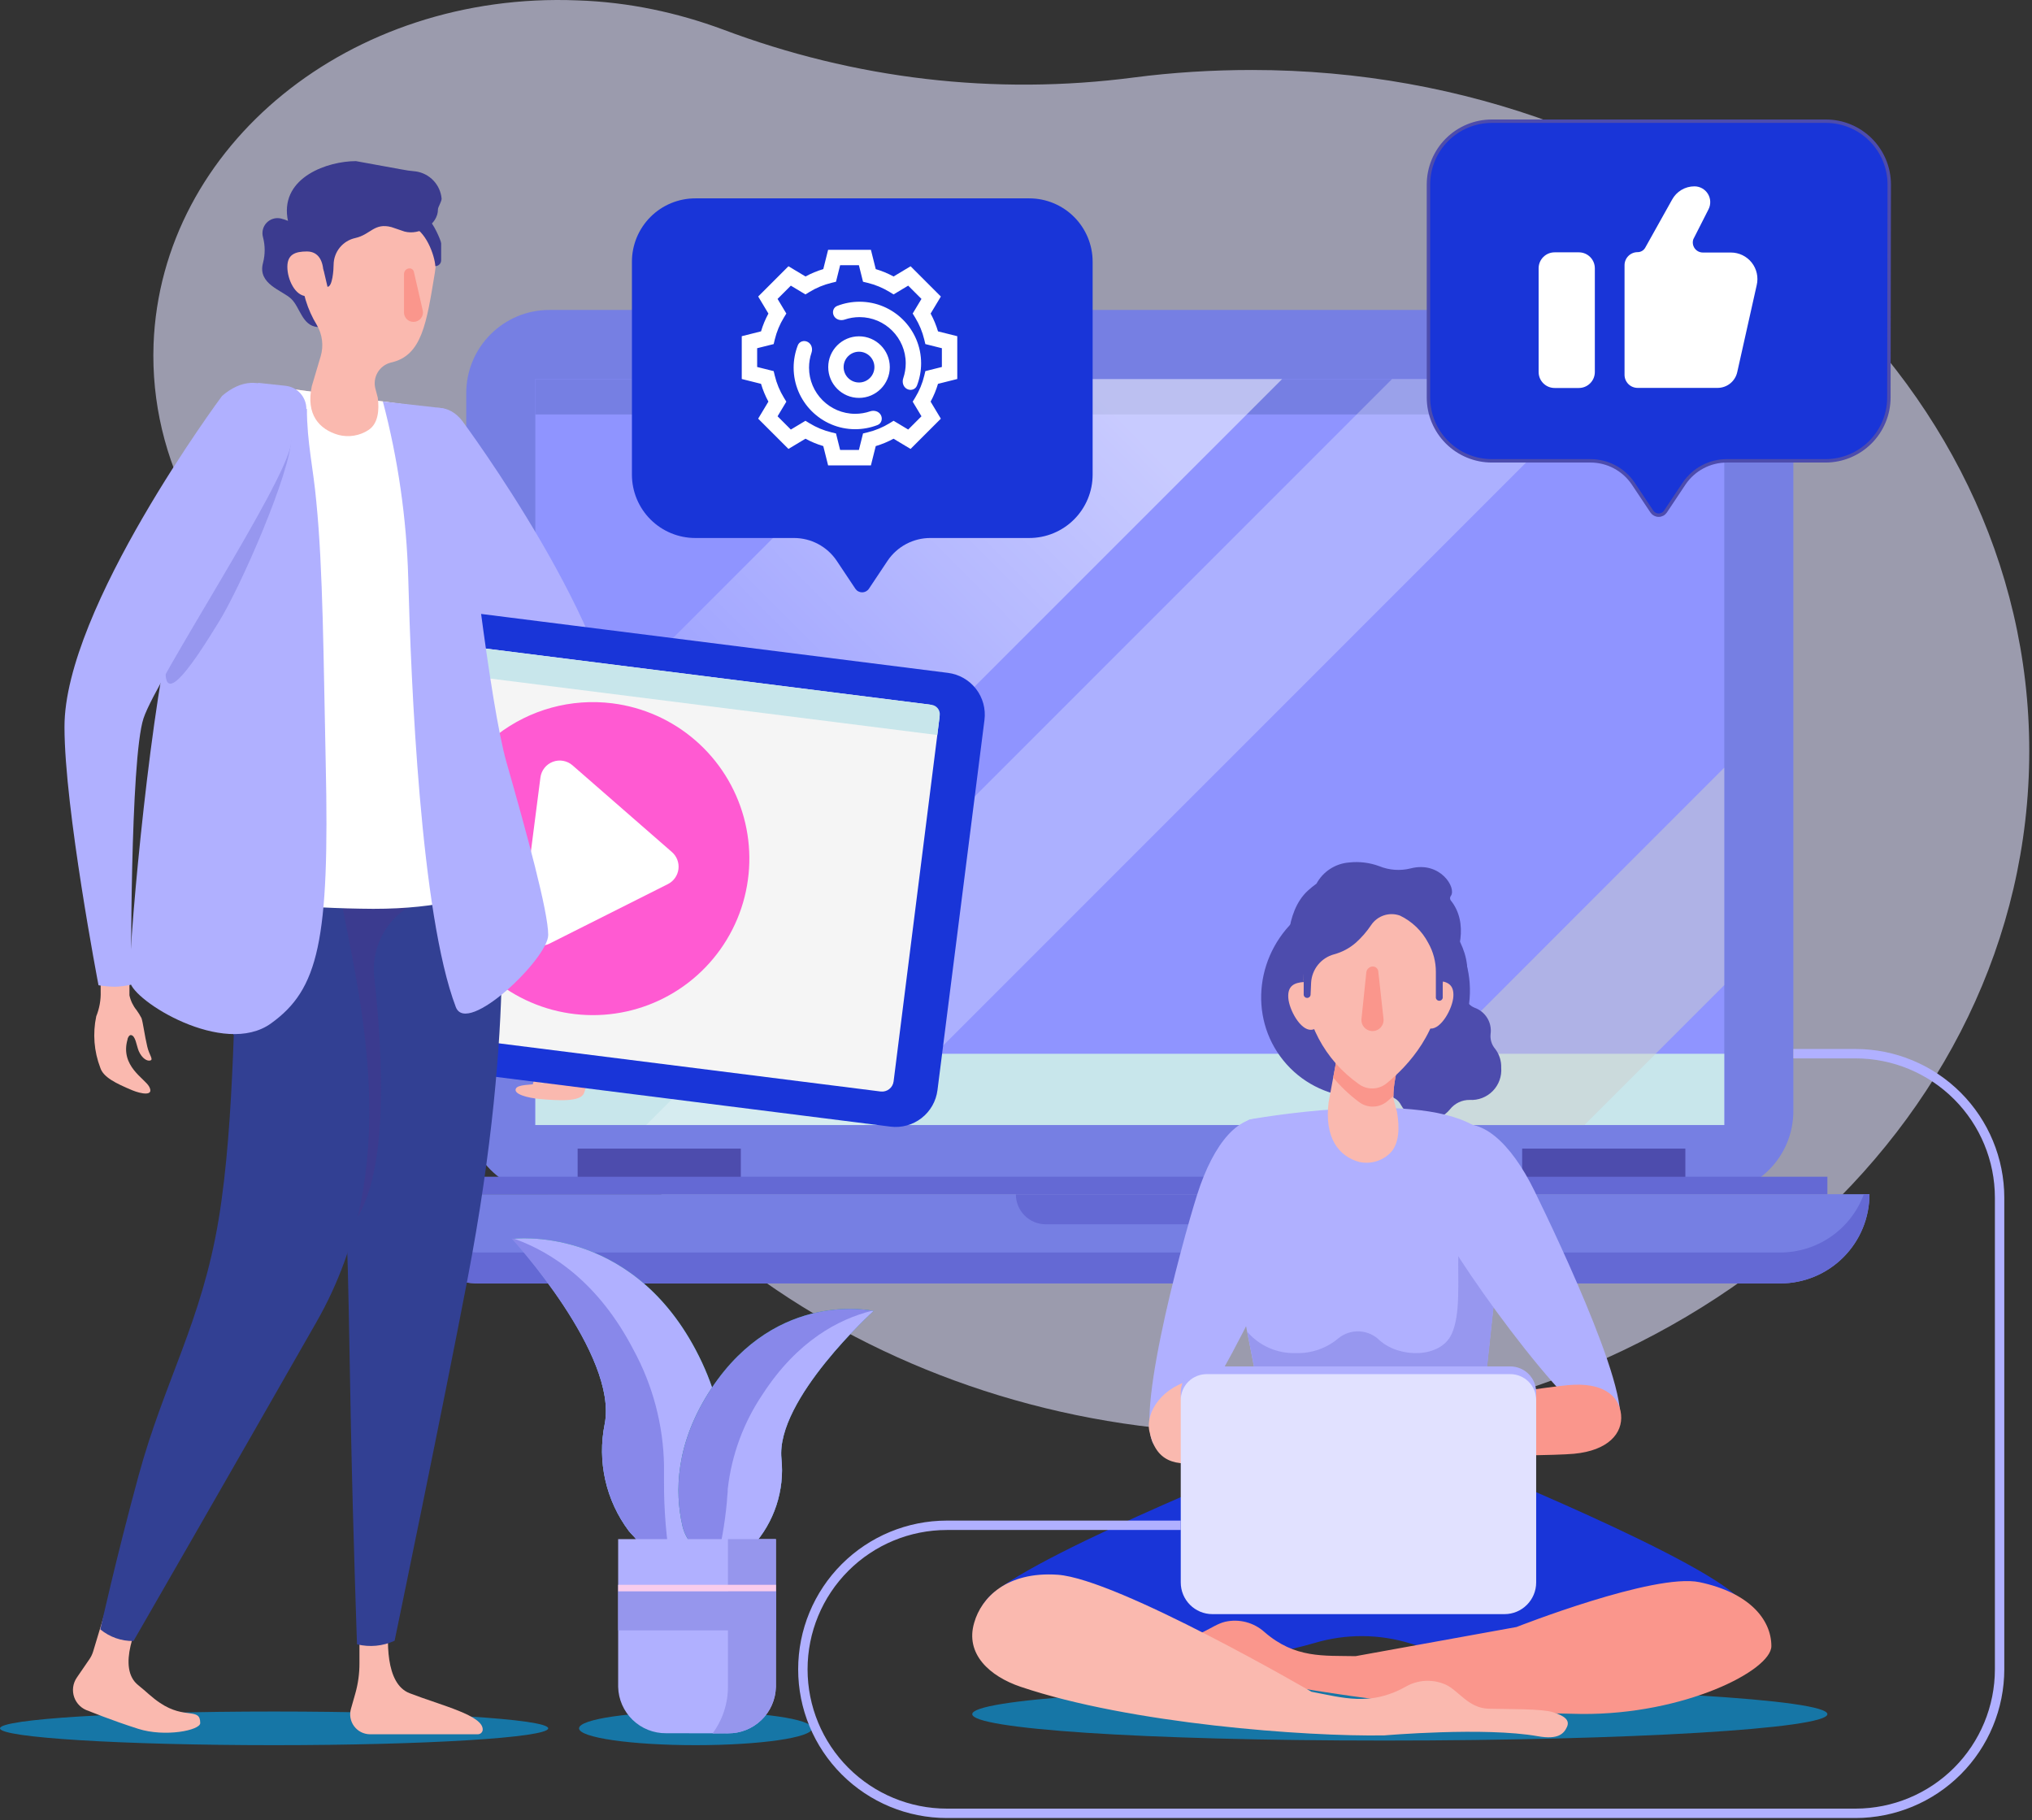 <svg width="594" height="532" viewBox="0 0 594 532" fill="none" xmlns="http://www.w3.org/2000/svg">
    <rect x="0" y="0" width="594" height="532" fill="#333333" stroke="none"/>
    <path d="M365.969 20.457C354.329 20.457 342.689 21.184 331.533 22.637C290.792 27.965 249.808 23.121 211.249 8.589C198.154 3.745 183.846 0.597 168.81 0.112C102.363 -2.552 47.071 42.497 44.888 100.625C43.676 134.775 61.136 165.777 89.025 186.121C116.186 205.982 136.071 234.803 145.529 268.227C170.75 357.598 264.116 418.875 365.969 418.875C491.346 418.875 593.2 329.745 593.2 219.545C593.2 109.586 491.346 20.457 365.969 20.457Z" fill="#E1E1FF" fill-opacity="0.6"/>
    <path d="M80.128 510.113C124.382 510.113 160.256 507.911 160.256 505.195C160.256 502.479 124.382 500.277 80.128 500.277C35.875 500.277 0 502.479 0 505.195C0 507.911 35.875 510.113 80.128 510.113Z" fill="#1676A6"/>
    <path d="M203.343 510.113C222.161 510.113 237.417 507.911 237.417 505.195C237.417 502.479 222.161 500.277 203.343 500.277C184.525 500.277 169.269 502.479 169.269 505.195C169.269 507.911 184.525 510.113 203.343 510.113Z" fill="#1676A6"/>
    <path d="M534.187 501.046C534.187 505.305 476.207 508.767 404.707 508.767C333.208 508.767 284.213 505.305 284.213 501.046C284.213 496.787 333.208 493.325 404.707 493.325C476.207 493.325 534.187 496.76 534.187 501.046Z" fill="#1676A6"/>
    <path d="M499.921 90.593H160.613C147.183 90.593 136.295 101.48 136.295 114.91V324.753C136.295 338.183 147.183 349.07 160.613 349.07H499.921C513.352 349.07 524.24 338.183 524.24 324.753V114.91C524.24 101.48 513.352 90.593 499.921 90.593Z" fill="#767FE3"/>
    <path d="M504.043 110.816H156.492V328.847H504.043V110.816Z" fill="#8F94FF"/>
    <path d="M504.043 308.019H156.492V328.847H504.043V308.019Z" fill="#C8E6EB"/>
    <path d="M504.043 110.816H156.492V121.148H504.043V110.816Z" fill="#767FE3"/>
    <path d="M520.421 375.146H140.087C136.662 375.146 133.271 374.472 130.108 373.161C126.944 371.851 124.069 369.93 121.647 367.509C119.226 365.087 117.305 362.213 115.995 359.049C114.684 355.885 114.01 352.495 114.01 349.07H546.498C546.498 352.495 545.824 355.885 544.513 359.049C543.203 362.213 541.282 365.087 538.86 367.509C536.439 369.93 533.564 371.851 530.4 373.161C527.236 374.472 523.845 375.146 520.421 375.146Z" fill="#767FE3"/>
    <path d="M520.42 366.106H140.086C134.751 366.101 129.546 364.46 125.172 361.404C120.799 358.348 117.469 354.024 115.63 349.015H114.009C114.002 352.444 114.671 355.841 115.978 359.011C117.286 362.181 119.205 365.062 121.628 367.489C124.05 369.916 126.927 371.842 130.094 373.156C133.262 374.47 136.657 375.146 140.086 375.146H520.393C523.817 375.146 527.208 374.472 530.372 373.161C533.536 371.851 536.411 369.93 538.832 367.509C541.254 365.087 543.175 362.213 544.485 359.049C545.796 355.885 546.47 352.495 546.47 349.07H544.849C543.003 354.064 539.673 358.373 535.306 361.418C530.939 364.464 525.744 366.1 520.42 366.106Z" fill="#6469D4"/>
    <path d="M534.187 343.959H126.375V349.07H534.187V343.959Z" fill="#6469D4"/>
    <path d="M354.833 357.863H305.701C303.384 357.863 301.161 356.942 299.523 355.303C297.884 353.665 296.963 351.442 296.963 349.125H363.572C363.572 351.442 362.651 353.665 361.012 355.303C359.374 356.942 357.151 357.863 354.833 357.863Z" fill="#6469D4"/>
    <path d="M216.56 335.744H168.857V343.987H216.56V335.744Z" fill="#4D4CAD"/>
    <path d="M492.667 335.744H444.964V343.987H492.667V335.744Z" fill="#4D4CAD"/>
    <path style="mix-blend-mode:lighten" opacity="0.51" d="M272.397 110.816L156.492 226.742V328.847H156.739L374.783 110.816H272.397Z" fill="url(#paint0_linear)"/>
    <path style="mix-blend-mode:lighten" opacity="0.51" d="M188.889 328.847H252.475L470.492 110.816H406.906L188.889 328.847Z" fill="url(#paint1_linear)"/>
    <g style="mix-blend-mode:lighten" opacity="0.51">
        <path d="M463.155 328.847L504.043 287.961V224.379L399.596 328.847H463.155Z" fill="#CDCDCD"/>
    </g>
    <path d="M319.401 76.502C319.401 71.59 317.449 66.879 313.976 63.406C310.503 59.933 305.792 57.982 300.88 57.982H203.248C198.336 57.982 193.625 59.933 190.152 63.406C186.679 66.879 184.727 71.59 184.727 76.502V138.737C184.727 143.649 186.679 148.36 190.152 151.833C193.625 155.306 198.336 157.257 203.248 157.257H232.101C234.556 157.258 236.974 157.859 239.143 159.009C241.313 160.158 243.169 161.821 244.549 163.851L250.044 172.094C250.263 172.418 250.558 172.682 250.903 172.865C251.248 173.048 251.632 173.143 252.023 173.143C252.413 173.143 252.798 173.048 253.142 172.865C253.487 172.682 253.782 172.418 254.001 172.094L259.497 163.851C260.877 161.821 262.733 160.158 264.902 159.009C267.072 157.859 269.49 157.258 271.945 157.257H300.798C303.237 157.268 305.654 156.797 307.911 155.871C310.167 154.945 312.219 153.583 313.947 151.862C315.676 150.141 317.047 148.096 317.983 145.844C318.919 143.591 319.401 141.176 319.401 138.737V76.502Z" fill="#1935D8"/>
    <path d="M552.271 53.947C552.271 49.035 550.319 44.324 546.846 40.851C543.373 37.378 538.662 35.427 533.75 35.427H436.09C431.178 35.427 426.467 37.378 422.994 40.851C419.521 44.324 417.57 49.035 417.57 53.947V116.182C417.57 121.094 419.521 125.804 422.994 129.277C426.467 132.751 431.178 134.702 436.09 134.702H464.943C467.398 134.703 469.816 135.304 471.986 136.454C474.155 137.603 476.011 139.266 477.391 141.296L482.887 149.539C483.106 149.862 483.401 150.127 483.746 150.31C484.09 150.492 484.475 150.588 484.865 150.588C485.255 150.588 485.64 150.492 485.985 150.31C486.33 150.127 486.624 149.862 486.844 149.539L492.339 141.296C493.719 139.266 495.575 137.603 497.745 136.454C499.914 135.304 502.332 134.703 504.787 134.702H533.64C538.552 134.702 543.263 132.751 546.736 129.277C550.209 125.804 552.161 121.094 552.161 116.182L552.271 53.947Z" fill="#1935D8" stroke="#4D4CAD" stroke-miterlimit="10"/>
    <path fill-rule="evenodd" clip-rule="evenodd" d="M279.833 106.777V110.783L274.197 112.197C273.663 114.001 272.941 115.742 272.039 117.399L275.029 122.38L266.182 131.227L261.201 128.237C259.544 129.137 257.803 129.859 255.999 130.395L254.589 136.026H242.076L240.662 130.39C238.858 129.856 237.117 129.135 235.46 128.233L230.479 131.223L221.631 122.376L224.622 117.395C223.722 115.738 223 113.997 222.464 112.193L216.833 110.783V106.777V102.276V98.27L222.469 96.856C223.002 95.052 223.724 93.311 224.626 91.654L221.636 86.672L230.483 77.825L235.464 80.816C237.121 79.916 238.862 79.194 240.666 78.658L242.076 73.027H254.589L256.003 78.663C257.807 79.196 259.549 79.918 261.205 80.82L266.186 77.83L275.034 86.677L272.043 91.658C272.943 93.315 273.665 95.056 274.201 96.86L279.833 98.27V102.276V106.777ZM275.333 107.27L270.504 108.477L270.184 109.803C269.638 112.075 268.737 114.242 267.514 116.242L266.801 117.406L269.366 121.678L265.487 125.557L261.214 122.992L260.05 123.705C258.05 124.929 255.883 125.829 253.611 126.376L252.285 126.696L251.076 131.526H245.589L244.382 126.698L243.056 126.378C240.784 125.832 238.617 124.931 236.617 123.707L235.453 122.994L231.181 125.56L227.301 121.68L229.867 117.408L229.154 116.245C227.93 114.244 227.03 112.077 226.483 109.805L226.163 108.479L221.333 107.27V101.783L226.161 100.576L226.481 99.25C227.027 96.978 227.928 94.811 229.151 92.811L229.864 91.647L227.299 87.375L231.179 83.495L235.451 86.061L236.614 85.348C238.615 84.124 240.782 83.224 243.054 82.677L244.38 82.357L245.589 77.526H251.076L252.283 82.355L253.609 82.675C255.881 83.221 258.048 84.122 260.048 85.346L261.212 86.058L265.484 83.493L269.364 87.373L266.798 91.645L267.511 92.808C268.735 94.809 269.635 96.976 270.182 99.247L270.502 100.574L275.333 101.783V107.27ZM244.741 89.414C246.811 88.612 249.03 88.194 251.264 88.194C261.189 88.194 269.264 96.269 269.264 106.194C269.264 108.427 268.845 110.646 268.043 112.716C267.594 113.876 266.213 114.279 265.119 113.687C264.026 113.095 263.64 111.732 264.04 110.556C264.516 109.158 264.764 107.681 264.764 106.194C264.764 98.748 258.709 92.694 251.264 92.694C249.776 92.694 248.299 92.941 246.901 93.417C245.725 93.817 244.362 93.431 243.77 92.338C243.178 91.245 243.581 89.864 244.741 89.414ZM242.111 107.305C242.111 102.341 246.148 98.305 251.111 98.305C256.075 98.305 260.111 102.341 260.111 107.305C260.111 112.268 256.075 116.305 251.111 116.305C246.148 116.305 242.111 112.268 242.111 107.305ZM246.611 107.305C246.611 109.786 248.629 111.805 251.111 111.805C253.593 111.805 255.611 109.786 255.611 107.305C255.611 104.823 253.593 102.805 251.111 102.805C248.629 102.805 246.611 104.823 246.611 107.305ZM249.999 120.957C242.554 120.957 236.499 114.902 236.499 107.457C236.499 105.969 236.746 104.492 237.222 103.095C237.623 101.918 237.236 100.556 236.144 99.964C235.05 99.371 233.669 99.775 233.22 100.934C232.418 103.005 231.999 105.224 231.999 107.457C231.999 117.382 240.074 125.457 249.999 125.457C252.232 125.457 254.452 125.038 256.522 124.236C257.681 123.787 258.085 122.406 257.492 121.312C256.9 120.22 255.538 119.833 254.361 120.234C252.964 120.71 251.487 120.957 249.999 120.957Z" fill="white"/>
    <path d="M513.526 83.347C513.795 82.21 513.804 81.027 513.551 79.886C513.298 78.746 512.791 77.677 512.067 76.76C511.343 75.843 510.42 75.101 509.369 74.591C508.318 74.081 507.165 73.815 505.996 73.813H497.753C497.287 73.808 496.828 73.692 496.416 73.476C496.003 73.259 495.648 72.947 495.379 72.566C495.111 72.185 494.937 71.745 494.872 71.284C494.807 70.822 494.852 70.352 495.005 69.911L499.429 61.201C499.793 60.496 499.968 59.709 499.939 58.916C499.91 58.123 499.677 57.351 499.263 56.675C498.849 55.998 498.267 55.44 497.574 55.053C496.881 54.667 496.1 54.466 495.307 54.469C493.974 54.47 492.665 54.83 491.519 55.512C490.373 56.194 489.432 57.172 488.795 58.343L480.963 72.357C480.744 72.764 480.419 73.104 480.023 73.341C479.626 73.578 479.172 73.703 478.71 73.703C477.697 73.703 476.725 74.105 476.009 74.822C475.293 75.538 474.89 76.509 474.89 77.522V109.561C474.89 110.574 475.293 111.545 476.009 112.261C476.725 112.978 477.697 113.38 478.71 113.38H502.094C503.434 113.38 504.734 112.922 505.779 112.083C506.823 111.243 507.549 110.072 507.837 108.764L513.526 83.347Z" fill="white"/>
    <path d="M32.562 465.023L27.232 482.719C26.994 483.499 26.642 484.24 26.187 484.917L22.423 490.412C21.863 491.24 21.506 492.187 21.38 493.178C21.254 494.168 21.362 495.175 21.696 496.116C22.031 497.057 22.581 497.907 23.304 498.596C24.027 499.285 24.901 499.795 25.858 500.084C25.858 500.084 32.535 502.832 40.394 505.332C48.253 507.833 58.53 505.772 58.53 503.656C58.53 498.958 54.133 502.694 46.796 497.776C44.323 496.127 42.702 494.396 40.449 492.61C34.129 487.637 39.652 475.053 43.526 467.881C43.849 467.287 44.029 466.626 44.051 465.951C44.073 465.276 43.938 464.605 43.655 463.991C43.372 463.377 42.95 462.838 42.422 462.416C41.894 461.994 41.275 461.702 40.614 461.561L38.773 461.177C37.442 460.9 36.055 461.144 34.9 461.86C33.744 462.576 32.907 463.708 32.562 465.023Z" fill="#FAB9AF"/>
    <path d="M157.013 313.268C157.81 309.806 158.25 306.234 158.717 304.887C159.137 304.084 159.614 303.313 160.146 302.579C161.177 301.319 161.893 299.83 162.234 298.238V292.303C162.234 289.555 163.608 287.247 166.494 287.247C169.599 287.247 171.028 289.995 170.643 292.99V297.139C170.566 299.611 171.006 302.073 171.934 304.365C173.007 309.393 172.597 314.624 170.753 319.423C169.873 322.17 163.114 321.703 157.81 321.236C154.238 320.934 150.034 319.807 150.803 318.214C151.985 315.713 164.982 318.956 162.811 311.29C162.811 310.905 162.372 309.971 161.877 309.943C160.448 309.943 160.173 313.076 159.514 314.614C158.552 316.785 157.041 317.664 156.107 317.362C155.172 317.06 156.436 315.768 157.013 313.268Z" fill="#FAB9AF"/>
    <path d="M135.14 123.043C135.14 123.043 181.305 185.114 181.305 219.845C181.305 243.613 171.357 295.297 171.357 295.297C169.785 295.556 168.197 295.703 166.604 295.737C165.003 295.691 163.411 295.489 161.85 295.132C161.85 295.132 162.152 229.187 158.195 217.262C154.238 205.337 115.658 149.311 114.916 136.919C114.174 124.527 127.336 113.014 135.14 123.043Z" fill="#B0B0FF"/>
    <path d="M277.123 196.682C280.358 197.094 283.297 198.771 285.295 201.347C287.294 203.923 288.19 207.186 287.785 210.421L274.046 318.653C273.634 321.887 271.957 324.826 269.381 326.825C266.805 328.823 263.542 329.719 260.306 329.314L75.512 306.014C72.277 305.602 69.338 303.925 67.34 301.349C65.341 298.773 64.445 295.51 64.85 292.275L78.589 184.043C78.994 180.804 80.669 177.858 83.245 175.854C85.822 173.849 89.089 172.95 92.329 173.354L277.123 196.682Z" fill="#1935D8"/>
    <path d="M271.683 205.938L95.239 183.68C93.372 183.445 91.667 184.767 91.432 186.634L78.015 292.98C77.78 294.846 79.102 296.551 80.969 296.786L257.414 319.044C259.281 319.279 260.985 317.957 261.221 316.09L274.637 209.745C274.873 207.878 273.55 206.173 271.683 205.938Z" fill="#F5F5F5"/>
    <path d="M273.991 214.845L274.705 209.13C274.755 208.768 274.733 208.401 274.639 208.048C274.546 207.696 274.383 207.365 274.161 207.076C273.938 206.787 273.66 206.545 273.343 206.365C273.026 206.184 272.677 206.069 272.315 206.025L94.609 183.603C94.248 183.553 93.88 183.576 93.528 183.669C93.175 183.763 92.845 183.925 92.556 184.148C92.267 184.37 92.025 184.648 91.844 184.965C91.664 185.282 91.548 185.632 91.504 185.994L90.79 191.709L273.991 214.845Z" fill="#C8E6EB"/>
    <path d="M179.024 205.585C188.004 206.717 196.446 210.487 203.283 216.418C210.12 222.349 215.044 230.174 217.432 238.903C219.82 247.633 219.565 256.875 216.7 265.459C213.834 274.044 208.487 281.586 201.334 287.131C194.181 292.677 185.543 295.976 176.515 296.611C167.487 297.247 158.472 295.191 150.613 290.703C142.753 286.215 136.401 279.497 132.361 271.398C128.32 263.3 126.773 254.185 127.914 245.207C129.443 233.178 135.685 222.248 145.268 214.819C154.852 207.389 166.993 204.068 179.024 205.585Z" fill="#FF5AD2"/>
    <path d="M152.48 269.936L157.975 227.292C158.103 226.266 158.508 225.294 159.146 224.481C159.785 223.668 160.633 223.044 161.599 222.677C162.565 222.309 163.613 222.212 164.631 222.396C165.648 222.58 166.596 223.037 167.373 223.719L196.418 249.053C197.122 249.666 197.664 250.443 197.996 251.315C198.329 252.187 198.441 253.127 198.325 254.053C198.208 254.979 197.865 255.862 197.327 256.624C196.788 257.386 196.07 258.004 195.237 258.423L160.806 275.734C159.88 276.231 158.835 276.462 157.786 276.402C156.737 276.341 155.725 275.992 154.862 275.391C154 274.791 153.321 273.963 152.9 273C152.48 272.037 152.334 270.977 152.48 269.936Z" fill="white"/>
    <path d="M105.078 471.453V486.153C105.089 489.144 104.682 492.122 103.869 495.001L102.578 499.535C102.339 500.391 102.299 501.291 102.461 502.165C102.623 503.039 102.983 503.864 103.514 504.578C104.044 505.291 104.731 505.874 105.521 506.281C106.312 506.688 107.185 506.909 108.074 506.926C118.103 506.926 135.223 506.926 139.619 506.926C139.972 506.944 140.319 506.83 140.594 506.607C140.868 506.383 141.049 506.066 141.103 505.717C141.488 501.431 129.067 498.546 119.725 494.919C112.608 492.171 112.992 479.367 113.872 471.92C113.947 471.257 113.875 470.585 113.659 469.954C113.444 469.322 113.09 468.746 112.625 468.267C112.159 467.789 111.594 467.42 110.968 467.187C110.342 466.953 109.673 466.862 109.008 466.919C107.911 467.061 106.904 467.601 106.179 468.437C105.454 469.273 105.063 470.347 105.078 471.453Z" fill="#FAB9AF"/>
    <path d="M461.536 73.758H454.446C451.866 73.758 449.775 75.849 449.775 78.429V108.736C449.775 111.316 451.866 113.407 454.446 113.407H461.536C464.116 113.407 466.207 111.316 466.207 108.736V78.429C466.207 75.849 464.116 73.758 461.536 73.758Z" fill="white"/>
    <path d="M145.94 257.379L126.293 119.334L73.286 112.053L45.697 256.39L145.94 257.379Z" fill="#FAB9AF"/>
    <path d="M86.888 258.726L145.583 253.807C145.583 253.807 151.491 296.561 136.652 373.964C129.727 410.234 115.356 479.586 115.356 479.586C111.917 481.174 108.04 481.542 104.364 480.63C104.364 480.63 103.265 450.048 102.578 417.103C101.919 385.505 101.754 351.735 99.83 340.69C95.516 318.131 86.888 258.726 86.888 258.726Z" fill="#324093"/>
    <path d="M124.341 262.874C119.599 264.344 115.517 267.418 112.794 271.57C110.072 275.721 108.879 280.69 109.42 285.625C111.976 309.31 113.625 342.118 103.925 356.763C100.71 361.599 101.671 351.735 99.665 340.689C95.544 318.131 86.915 258.725 86.915 258.725L124.341 262.874Z" fill="#3B3B8F"/>
    <path d="M99.006 259.468C105.079 292.028 118.626 340.69 92.521 386.412C66.416 432.134 39.02 479.669 39.02 479.669C35.484 479.725 32.044 478.517 29.32 476.262C29.32 476.262 33.909 455.544 40.504 431.337C48.06 403.667 58.926 386.412 63.892 356.561C68.858 326.711 68.176 287.734 69.962 267.126C71.748 246.518 95.819 242.459 99.006 259.468Z" fill="#324093"/>
    <path d="M145.143 259.357C146.129 258.856 146.928 258.052 147.423 257.063C147.917 256.073 148.081 254.951 147.891 253.862L126.347 119.307L73.286 112.053L44.79 254.109C44.663 254.743 44.662 255.395 44.788 256.029C44.914 256.663 45.164 257.266 45.524 257.802C45.885 258.339 46.348 258.799 46.887 259.155C47.426 259.512 48.03 259.758 48.665 259.879C68.603 263.605 88.835 265.536 109.118 265.65C128.875 265.677 140.087 261.693 145.143 259.357Z" fill="white"/>
    <path d="M89.718 119.527C89.718 129.226 91.614 137.03 92.466 146.674C94.445 166.485 94.555 192.781 95.214 223.006C96.395 275.212 93.071 289.17 79.221 299.145C65.372 309.119 38.8 292.495 38.003 286.945C37.206 281.394 43.169 213.306 49.901 183.823C56.634 154.34 75.484 111.916 75.484 111.916L83.481 112.768C85.149 112.944 86.694 113.733 87.815 114.981C88.937 116.229 89.556 117.849 89.553 119.527H89.718Z" fill="#B0B0FF"/>
    <path d="M63.833 182.009C70.373 171.595 85.129 137.661 85.129 128.072L74.934 112.135C74.934 112.135 56.826 155.219 50.204 184.702C43.581 214.185 56.771 193.522 63.833 182.009Z" fill="#9797EF"/>
    <path d="M111.921 117.356C116.37 134.242 118.859 151.585 119.34 169.04C120.137 199.265 122.913 267.243 133.245 294.363C136.515 302.964 160.256 280.103 160.256 273.288C160.256 266.474 153.991 243.586 148.056 222.813C143.247 206.024 136.789 149.559 134.591 128.402C134.069 123.648 133.355 119.856 128.601 119.224L111.921 117.356Z" fill="#B0B0FF"/>
    <path d="M82.051 63.858C81.309 63.696 80.538 63.729 79.812 63.954C79.087 64.179 78.432 64.589 77.912 65.142C77.391 65.695 77.023 66.374 76.844 67.112C76.664 67.85 76.678 68.622 76.885 69.353C77.529 71.812 77.529 74.395 76.885 76.854C75.209 83.064 82.519 84.85 85.129 87.351C87.74 89.851 88.289 95.154 92.768 95.594C97.247 96.033 107.607 92.077 107.552 87.68C107.552 84.191 93.098 66.605 82.051 63.858Z" fill="#3B3B8F"/>
    <path d="M104.501 55.753C92.658 55.753 88.261 64.188 88.014 79.768C88.228 85.182 89.827 90.452 92.658 95.072C93.44 96.423 93.94 97.918 94.129 99.466C94.318 101.015 94.191 102.586 93.757 104.085L91.147 112.878C89.388 121.121 93.263 125.517 98.978 127.138C100.45 127.515 101.984 127.582 103.483 127.337C104.983 127.091 106.415 126.537 107.689 125.709C110.629 123.813 110.877 119.719 110.437 116.257L109.777 113.757C109.546 112.952 109.478 112.109 109.58 111.278C109.681 110.446 109.948 109.644 110.366 108.918C110.784 108.193 111.344 107.558 112.013 107.054C112.681 106.549 113.444 106.184 114.256 105.981C123.379 103.975 124.671 94.495 127.116 79.74C129.562 64.38 116.345 55.753 104.501 55.753Z" fill="#FAB9AF"/>
    <path d="M129.095 58.06C128.917 56.096 128.087 54.248 126.738 52.809C125.389 51.371 123.597 50.424 121.648 50.12C120.052 49.983 118.465 49.754 116.895 49.433L104.062 47.097C95.818 47.097 82.299 51.741 84.002 63.583L85.459 71.607C85.761 73.275 86.588 74.803 87.818 75.969C89.049 77.135 90.619 77.879 92.301 78.091C92.53 77.987 92.779 77.935 93.03 77.938C93.282 77.942 93.529 78.001 93.755 78.111C93.981 78.221 94.18 78.38 94.337 78.576C94.494 78.772 94.606 79.001 94.664 79.245L95.736 83.834C97.192 83.834 97.522 78.861 97.522 77.404C97.531 75.572 98.164 73.796 99.319 72.373C100.473 70.949 102.078 69.961 103.87 69.573C108.376 68.557 109.365 65.04 114.449 66.386L118.241 67.677C122.583 68.832 128.024 65.672 128.024 61.193C128.051 60.478 129.095 58.94 129.095 58.06Z" fill="#3B3B8F"/>
    <path d="M94.554 80.042C94.554 83.642 93.208 86.582 89.718 86.582C86.228 86.582 84.002 81.608 84.002 78.009C84.002 74.409 86.228 73.503 89.718 73.503C93.208 73.503 94.554 76.443 94.554 80.042Z" fill="#FAB9AF"/>
    <path d="M123.6 90.841C123.673 91.24 123.656 91.652 123.551 92.044C123.447 92.437 123.256 92.802 122.993 93.112C122.73 93.422 122.402 93.67 122.031 93.838C121.661 94.006 121.258 94.09 120.852 94.083C120.155 94.085 119.484 93.822 118.974 93.347C118.463 92.873 118.153 92.222 118.104 91.528V80.07C118.104 79.64 118.275 79.227 118.579 78.923C118.883 78.619 119.295 78.448 119.725 78.448C120.02 78.448 120.307 78.549 120.537 78.734C120.767 78.919 120.926 79.177 120.989 79.465L123.6 90.841Z" fill="#FA968C"/>
    <path d="M119.89 65.919C124.479 67.155 127.09 74.766 127.254 77.789C127.706 77.789 128.14 77.609 128.459 77.29C128.779 76.971 128.958 76.537 128.958 76.085V71.139C128.958 70.288 126.375 64.682 125.523 64.682L119.89 65.919Z" fill="#3B3B8F"/>
    <path d="M43.059 305.959C42.235 302.496 41.823 298.924 41.355 297.578C40.936 296.775 40.459 296.003 39.927 295.27C38.895 294.009 38.179 292.521 37.838 290.929V284.994C37.838 282.246 36.464 279.938 33.579 279.938C30.474 279.938 29.045 282.685 29.43 285.68V289.83C29.507 292.302 29.067 294.763 28.138 297.056C27.066 302.084 27.476 307.315 29.32 312.113C30.199 314.861 33.799 316.647 38.718 318.708C41.136 319.697 45.175 320.549 43.609 317.636C42.317 315.218 35.09 311.646 37.261 303.898C37.261 303.513 37.701 302.579 38.195 302.551C39.624 302.551 39.899 305.684 40.559 307.223C41.52 309.393 43.032 310.272 43.966 309.97C44.9 309.668 43.636 308.404 43.059 305.959Z" fill="#FAB9AF"/>
    <path d="M64.932 115.707C64.932 115.707 18.74 177.778 18.85 212.536C18.85 236.304 28.798 287.988 28.798 287.988C30.37 288.248 31.958 288.395 33.551 288.428C35.152 288.383 36.744 288.18 38.305 287.824C38.305 287.824 38.003 221.879 41.96 209.953C45.917 198.028 83.178 141.865 85.129 129.611C87.218 116.614 76.336 105.925 64.932 115.707Z" fill="#B0B0FF"/>
    <path d="M507.148 466.068C491.073 452.329 419.381 423.753 419.381 423.753C413.885 421.5 383.851 421.307 378.877 423.533C378.877 423.533 304.685 453.016 289.764 466.15C286.192 469.31 283.334 476.399 285.257 481.043C289.709 491.814 353.405 489.286 384.373 480.218C393.483 477.52 403.187 477.578 412.264 480.383C444.359 490.385 511.325 494.974 516.189 484.12C518.222 479.476 517.59 474.998 507.148 466.068Z" fill="#1935D8"/>
    <path d="M344.419 478.35C350.189 479.367 354.036 474.998 358.158 474.036C360.169 473.585 362.258 473.622 364.251 474.143C366.245 474.664 368.084 475.654 369.617 477.031C378.548 484.807 386.956 483.9 396.271 484.093L443.315 475.575C443.315 475.575 483.599 459.721 496.789 462.468C511.435 465.546 517.81 473.459 517.81 481.153C517.81 488.297 492.282 501.239 462.33 500.991C432.268 500.511 402.297 497.552 372.722 492.144C372.722 492.144 324.442 479.861 323.975 477.663C323.508 475.465 338.648 477.333 344.419 478.35Z" fill="#FA968C"/>
    <path d="M394.65 309.778C394.898 309.822 395.123 309.949 395.288 310.14C395.453 310.33 395.548 310.571 395.557 310.822C395.656 313.403 396.75 315.845 398.609 317.637C400.468 319.43 402.949 320.434 405.532 320.439C406.36 320.458 407.167 320.7 407.869 321.14C408.57 321.58 409.139 322.202 409.516 322.939C410.176 324.153 411.119 325.19 412.264 325.962C413.558 326.83 415.061 327.336 416.617 327.428C418.173 327.52 419.725 327.194 421.112 326.484C422.172 325.94 423.108 325.182 423.86 324.258C424.545 323.387 425.423 322.686 426.424 322.209C427.425 321.732 428.522 321.493 429.631 321.511C430.877 321.581 432.124 321.384 433.288 320.933C434.452 320.481 435.505 319.785 436.377 318.892C437.25 317.999 437.92 316.93 438.344 315.756C438.769 314.582 438.936 313.33 438.836 312.086C438.902 310.106 438.281 308.164 437.077 306.591C436.57 306.002 436.189 305.315 435.957 304.573C435.726 303.831 435.649 303.05 435.731 302.277C435.962 300.659 435.629 299.012 434.788 297.611C433.947 296.21 432.65 295.141 431.114 294.583C429.978 294.138 429.046 293.289 428.499 292.198C427.951 291.107 427.825 289.853 428.147 288.676C428.416 287.644 428.627 286.598 428.779 285.543C430.153 276.091 420.92 266.914 420.92 266.914C419.706 267.493 418.333 267.651 417.019 267.362C415.705 267.074 414.525 266.355 413.665 265.32L410.148 261.061C409.973 260.886 409.74 260.781 409.493 260.766C409.246 260.75 409.002 260.826 408.807 260.977C408.611 261.129 408.478 261.347 408.431 261.59C408.385 261.833 408.429 262.085 408.554 262.298L410.753 265.21C411.875 266.761 412.479 268.626 412.479 270.541C412.479 272.455 411.875 274.32 410.753 275.871C409.335 277.866 408.395 280.16 408.005 282.576C407.676 284.833 407.63 287.122 407.867 289.39C408.038 290.989 407.668 292.6 406.816 293.964C405.965 295.329 404.68 296.369 403.169 296.919C399.366 297.872 395.357 297.573 391.737 296.067C388.938 295.012 386.464 293.24 384.565 290.929L379.949 285.433C379.873 285.308 379.771 285.2 379.649 285.117C379.528 285.035 379.39 284.98 379.245 284.956C379.1 284.932 378.952 284.939 378.811 284.978C378.669 285.017 378.537 285.085 378.425 285.18C378.312 285.274 378.222 285.392 378.159 285.525C378.096 285.657 378.063 285.802 378.062 285.949C378.06 286.096 378.091 286.241 378.151 286.375C378.211 286.509 378.3 286.628 378.41 286.725L380.746 289.472C381.537 290.443 381.974 291.655 381.982 292.907C382.257 298.897 386.434 308.157 394.65 309.778Z" fill="#4D4CAD"/>
    <path d="M417.966 313.781C431.247 303.055 433.604 283.948 423.231 271.105C412.857 258.262 393.681 256.547 380.399 267.274C367.118 278 364.761 297.107 375.134 309.95C385.508 322.793 404.684 324.508 417.966 313.781Z" fill="#4D4CAD"/>
    <path d="M411.11 438.453L394.183 438.975C382.752 439.332 372.804 436.832 371.623 425.456L355.355 341.953C355.136 335.936 359.917 330.028 365.248 327.226C365.248 327.226 412.291 318.515 430.62 328.902L432.049 329.396C434.566 330.808 436.682 332.839 438.196 335.295C439.711 337.752 440.574 340.554 440.705 343.437L431.966 424.577C431.059 435.595 422.184 438.123 411.11 438.453Z" fill="#B0B0FF"/>
    <path d="M437.737 334.617C437.077 335.771 436.363 336.871 435.621 337.942C429.798 346.202 426.556 356.003 426.306 366.106C426.113 374.899 426.993 384.131 424.355 389.929C421.112 397.018 409.269 397.018 403.416 391.88L403.224 391.715C401.646 390.171 399.556 389.262 397.352 389.161C395.147 389.06 392.983 389.773 391.27 391.165C387.809 394.097 383.384 395.644 378.85 395.507C376.157 395.601 373.478 395.089 371.01 394.009C368.542 392.93 366.347 391.31 364.588 389.269L371.65 425.539C372.832 436.915 382.779 439.278 394.211 439.058L411.137 438.536C422.129 438.206 431.087 435.788 432.021 424.632L440.76 343.493C440.691 340.293 439.635 337.194 437.737 334.617Z" fill="#9797EF"/>
    <path d="M379.152 354.099C374.453 368.799 347.139 426.006 338.566 423.258C329.992 420.511 345.298 363.798 349.997 349.07C354.696 334.343 362.417 324.643 371.018 327.391C379.619 330.139 383.823 339.398 379.152 354.099Z" fill="#B0B0FF"/>
    <path d="M420.37 357.203C427.158 370.942 463.897 421.884 472.003 417.9C480.109 413.916 455.296 361.847 448.509 347.998C441.721 334.15 432.653 325.659 424.547 329.616C416.441 333.573 413.665 343.355 420.37 357.203Z" fill="#B0B0FF"/>
    <path d="M458.373 404.876C448.343 405.811 385.445 414.988 385.939 420.511C386.434 426.034 450.185 425.869 460.132 424.935C470.079 424 474.448 418.972 473.871 413.422C473.294 407.871 468.43 403.942 458.373 404.876Z" fill="#FA968C"/>
    <path d="M411.439 301.04H389.456C390.723 304.127 391.085 307.51 390.501 310.795L388.385 322.17C387.093 332.666 391.38 338.024 397.37 339.646C398.939 339.987 400.568 339.94 402.115 339.509C403.661 339.078 405.079 338.276 406.246 337.173C409.159 334.425 409.131 329.314 408.362 324.973L407.51 321.84C406.246 317.609 411.439 301.04 411.439 301.04Z" fill="#FAB9AF"/>
    <path d="M411.44 301.04H389.457C390.723 304.127 391.085 307.51 390.501 310.795L389.732 314.971C391.941 317.633 394.459 320.022 397.233 322.088C398.444 323.02 399.94 323.504 401.468 323.459C402.995 323.414 404.46 322.842 405.614 321.84L407.345 320.329C407.181 314.669 411.44 301.04 411.44 301.04Z" fill="#FA968C"/>
    <path d="M386.022 293.044C386.242 296.506 386.434 300.847 383.274 301.012C380.114 301.177 376.816 295.105 376.597 291.643C376.377 288.181 378.273 287.219 381.295 287.027C384.318 286.834 385.802 289.609 386.022 293.044Z" fill="#FAB9AF"/>
    <path d="M415.424 292.687C415.204 296.149 415.012 300.49 418.172 300.655C421.332 300.82 424.63 294.748 424.849 291.286C425.069 287.823 423.173 286.862 420.151 286.669C417.128 286.477 415.644 289.17 415.424 292.687Z" fill="#FAB9AF"/>
    <path d="M421.36 286.093C421.36 301.342 411.33 311.756 405.477 316.537C404.323 317.539 402.858 318.111 401.33 318.156C399.803 318.201 398.307 317.717 397.096 316.784C392.222 313.343 388.231 308.8 385.447 303.523C382.663 298.247 381.165 292.387 381.076 286.422C381.076 268.535 390.803 261.226 401.382 261.226C411.962 261.226 421.36 268.205 421.36 286.093Z" fill="#FAB9AF"/>
    <path d="M404.433 297.798C404.484 298.277 404.428 298.762 404.268 299.217C404.109 299.671 403.85 300.085 403.51 300.427C403.171 300.769 402.759 301.032 402.305 301.195C401.852 301.358 401.368 301.417 400.888 301.37C400.062 301.286 399.3 300.889 398.758 300.261C398.216 299.632 397.936 298.819 397.975 297.99L399.404 284.252C399.428 283.999 399.502 283.753 399.622 283.528C399.741 283.304 399.904 283.106 400.101 282.945C400.298 282.784 400.524 282.663 400.768 282.591C401.011 282.518 401.267 282.494 401.52 282.521C401.87 282.561 402.196 282.719 402.446 282.969C402.695 283.218 402.853 283.544 402.894 283.894L404.433 297.798Z" fill="#FA968C"/>
    <path d="M424.107 261.885C425.866 259.522 420.975 251.609 412.374 253.834C409.313 254.599 406.089 254.368 403.168 253.175C400.361 252.139 397.35 251.772 394.375 252.103C392.396 252.257 390.487 252.903 388.822 253.983C387.156 255.062 385.788 256.542 384.84 258.286C383.979 258.908 383.153 259.577 382.367 260.292C375.277 266.721 376.541 279.525 376.541 279.525C377.815 279.783 378.962 280.468 379.792 281.468C380.622 282.468 381.085 283.722 381.103 285.021V290.846C381.142 291.084 381.265 291.299 381.448 291.455C381.632 291.611 381.865 291.696 382.106 291.696C382.347 291.696 382.58 291.611 382.763 291.455C382.947 291.299 383.069 291.084 383.109 290.846L383.274 287.192C383.386 285.288 384.094 283.468 385.297 281.989C386.5 280.51 388.138 279.446 389.979 278.948C392.336 278.315 394.517 277.149 396.354 275.541C398.056 274.013 399.561 272.277 400.833 270.376C401.729 269.047 403.042 268.056 404.565 267.558C406.088 267.06 407.734 267.085 409.241 267.628C412.771 269.321 415.661 272.105 417.485 275.569C418.973 278.17 419.751 281.117 419.738 284.114V291.341C419.714 291.486 419.722 291.635 419.761 291.778C419.8 291.92 419.87 292.052 419.965 292.165C420.061 292.277 420.18 292.368 420.314 292.43C420.448 292.492 420.593 292.524 420.741 292.524C420.889 292.524 421.034 292.492 421.168 292.43C421.302 292.368 421.421 292.277 421.517 292.165C421.612 292.052 421.682 291.92 421.721 291.778C421.76 291.635 421.768 291.486 421.744 291.341V287.686C421.751 286.447 422.177 285.246 422.953 284.279C426.718 279.498 429.383 269.689 424.08 263.177C423.947 262.986 423.879 262.758 423.884 262.526C423.889 262.294 423.967 262.07 424.107 261.885Z" fill="#4D4CAD"/>
    <path d="M429.383 408.915C428.476 405.836 427.044 402.936 425.152 400.343C423.366 398.282 415.946 400.068 411.632 401.332C409.474 401.959 407.226 402.219 404.982 402.101C388.495 401.277 356.867 401.716 349.53 403.145C339.638 405.069 334.829 412.872 335.983 418.313C337.824 427.05 343.128 429.029 353.02 427.105C370.749 422.466 388.108 416.514 404.955 409.3C409.101 407.426 413.692 406.759 418.2 407.377L429.383 408.915Z" fill="#FAB9AF"/>
    <path d="M453.922 500.469C450.597 499.425 440.979 499.618 435.126 499.453C429.273 499.288 426.416 494.205 422.679 492.446C420.803 491.598 418.753 491.211 416.697 491.316C414.642 491.421 412.642 492.016 410.863 493.051C400.531 498.821 392.507 496.21 383.384 494.507C383.384 494.507 326.75 461.534 309.191 460.298C294.27 459.281 286.878 467.002 284.79 474.284C282.042 483.461 289.324 490.001 298.365 493.051C330.432 503.877 381.845 507.641 404.68 507.256C404.68 507.256 434.055 504.728 449.58 507.504C455.461 508.548 457.164 506.789 458.071 504.756C458.978 502.723 457.192 501.486 453.922 500.469Z" fill="#FAB9AF"/>
    <path d="M439.798 399.408H354.421C349.307 399.408 345.161 403.554 345.161 408.668V462.551C345.161 467.665 349.307 471.811 354.421 471.811H439.798C444.912 471.811 449.058 467.665 449.058 462.551V408.668C449.058 403.554 444.912 399.408 439.798 399.408Z" fill="#E1E1FF"/>
    <path d="M441.502 399.408H352.718C350.714 399.408 348.792 400.205 347.374 401.622C345.957 403.039 345.161 404.961 345.161 406.965V409.218C345.161 407.214 345.957 405.292 347.374 403.875C348.792 402.458 350.714 401.662 352.718 401.662H441.502C443.506 401.662 445.428 402.458 446.845 403.875C448.262 405.292 449.058 407.214 449.058 409.218V406.965C449.058 404.961 448.262 403.039 446.845 401.622C445.428 400.205 443.506 399.408 441.502 399.408Z" fill="#B0B0FF"/>
    <path d="M542.431 531.408H276.793C265.264 531.408 254.207 526.828 246.054 518.676C237.902 510.525 233.322 499.468 233.322 487.939C233.322 476.411 237.902 465.354 246.054 457.202C254.207 449.05 265.264 444.471 276.793 444.471H345.161V447.218H276.793C265.993 447.218 255.635 451.509 247.998 459.145C240.36 466.782 236.07 477.14 236.07 487.939C236.07 498.739 240.36 509.097 247.998 516.734C255.635 524.37 265.993 528.66 276.793 528.66H542.431C553.229 528.653 563.583 524.361 571.219 516.726C578.854 509.09 583.147 498.737 583.154 487.939V350.087C583.147 339.289 578.854 328.936 571.219 321.301C563.583 313.666 553.229 309.373 542.431 309.366H524.24V306.618H542.431C553.956 306.633 565.004 311.217 573.154 319.366C581.303 327.515 585.888 338.563 585.902 350.087V487.939C585.888 499.464 581.303 510.512 573.154 518.66C565.004 526.809 553.956 531.394 542.431 531.408Z" fill="#B0B0FF"/>
    <path d="M149.842 362.122C149.842 362.122 180.728 396.029 176.771 416.252C175.671 421.667 175.732 427.253 176.95 432.643C178.167 438.033 180.513 443.104 183.833 447.521C185.484 449.538 187.65 451.072 190.101 451.961C192.552 452.85 195.198 453.061 197.759 452.572C200.32 452.082 202.701 450.91 204.651 449.18C206.601 447.449 208.048 445.224 208.838 442.74C212.466 431.749 214.114 414.795 203.343 394.517C183.778 357.698 149.842 362.122 149.842 362.122Z" fill="#1C9585"/>
    <path d="M149.842 362.122C149.842 362.122 180.728 396.029 176.771 416.252C175.671 421.667 175.732 427.253 176.95 432.643C178.167 438.033 180.513 443.104 183.833 447.521C185.484 449.538 187.65 451.072 190.101 451.961C192.552 452.85 195.198 453.061 197.759 452.572C200.32 452.082 202.701 450.91 204.651 449.18C206.601 447.449 208.048 445.224 208.838 442.74C212.466 431.749 214.114 414.795 203.343 394.517C183.778 357.698 149.842 362.122 149.842 362.122Z" fill="#B0B0FF"/>
    <path d="M176.771 416.252C175.672 421.667 175.733 427.253 176.95 432.643C178.167 438.033 180.513 443.104 183.833 447.521C184.108 447.869 184.392 448.199 184.685 448.51C186.917 450.805 188.278 453.808 188.532 457C188.532 457.412 188.532 457.797 188.532 458.209H196.226C194.76 449.846 194.052 441.367 194.11 432.875C194.11 431.474 194.11 430.128 194.11 428.507C193.924 416.61 190.849 404.936 185.152 394.49C174.957 374.899 161.383 366.051 150.336 362.094H149.622C149.622 362.094 180.728 396.029 176.771 416.252Z" fill="#8888EA"/>
    <path d="M255.36 383.197C255.36 383.197 226.755 409.08 228.431 426.336C228.909 430.957 228.404 435.628 226.95 440.042C225.497 444.455 223.126 448.511 219.995 451.944C218.438 453.495 216.491 454.597 214.359 455.132C212.227 455.668 209.99 455.618 207.885 454.988C205.779 454.357 203.883 453.17 202.397 451.551C200.911 449.931 199.889 447.941 199.441 445.789C197.298 436.227 197.298 421.967 207.959 405.838C227.304 376.739 255.36 383.197 255.36 383.197Z" fill="#1C9585"/>
    <path d="M255.36 383.197C255.36 383.197 226.755 409.08 228.431 426.336C228.909 430.957 228.404 435.628 226.95 440.042C225.497 444.455 223.126 448.511 219.995 451.944C218.438 453.495 216.491 454.597 214.359 455.132C212.227 455.668 209.99 455.618 207.885 454.988C205.779 454.357 203.883 453.17 202.397 451.551C200.911 449.931 199.889 447.941 199.441 445.789C197.298 436.227 197.298 421.967 207.959 405.838C227.304 376.739 255.36 383.197 255.36 383.197Z" fill="#8888EA"/>
    <path d="M215.626 458.182C216.265 456.045 217.505 454.137 219.198 452.686L219.995 451.917C223.126 448.484 225.497 444.427 226.95 440.014C228.404 435.601 228.909 430.93 228.431 426.308C226.755 409.053 255.36 383.169 255.36 383.169H254.783C245.193 385.587 233.13 391.879 222.99 407.459C217.377 415.743 213.86 425.267 212.741 435.211C212.741 436.475 212.521 437.711 212.493 438.893C211.894 445.386 210.763 451.818 209.114 458.127L215.626 458.182Z" fill="#B0B0FF"/>
    <path d="M212.796 506.651C216.439 506.688 219.95 505.292 222.572 502.762C225.194 500.233 226.716 496.774 226.81 493.132V449.884H180.701V493.105C180.794 496.747 182.316 500.206 184.938 502.735C187.56 505.264 191.072 506.661 194.715 506.624L212.796 506.651Z" fill="#B0B0FF"/>
    <path d="M212.796 506.651C216.439 506.688 219.95 505.292 222.572 502.762C225.194 500.233 226.716 496.774 226.81 493.132V449.884H212.796V492.968C212.813 497.913 211.233 502.732 208.289 506.706L212.796 506.651Z" fill="#9696ED"/>
    <path d="M226.838 465.133H180.701V476.564H226.838V465.133Z" fill="#9696ED"/>
    <path d="M226.838 463.238H180.701V465.133H226.838V463.238Z" fill="#F9CCEC"/>
    <defs>
        <linearGradient id="paint0_linear" x1="320.485" y1="115.02" x2="173.84" y2="260.191" gradientUnits="userSpaceOnUse">
            <stop stop-color="white"/>
            <stop offset="1" stop-color="white" stop-opacity="0"/>
        </linearGradient>
        <linearGradient id="paint1_linear" x1="39157" y1="19201.6" x2="27862.8" y2="33641.4" gradientUnits="userSpaceOnUse">
            <stop stop-color="white"/>
            <stop offset="1" stop-color="white" stop-opacity="0"/>
        </linearGradient>
    </defs>
</svg>
